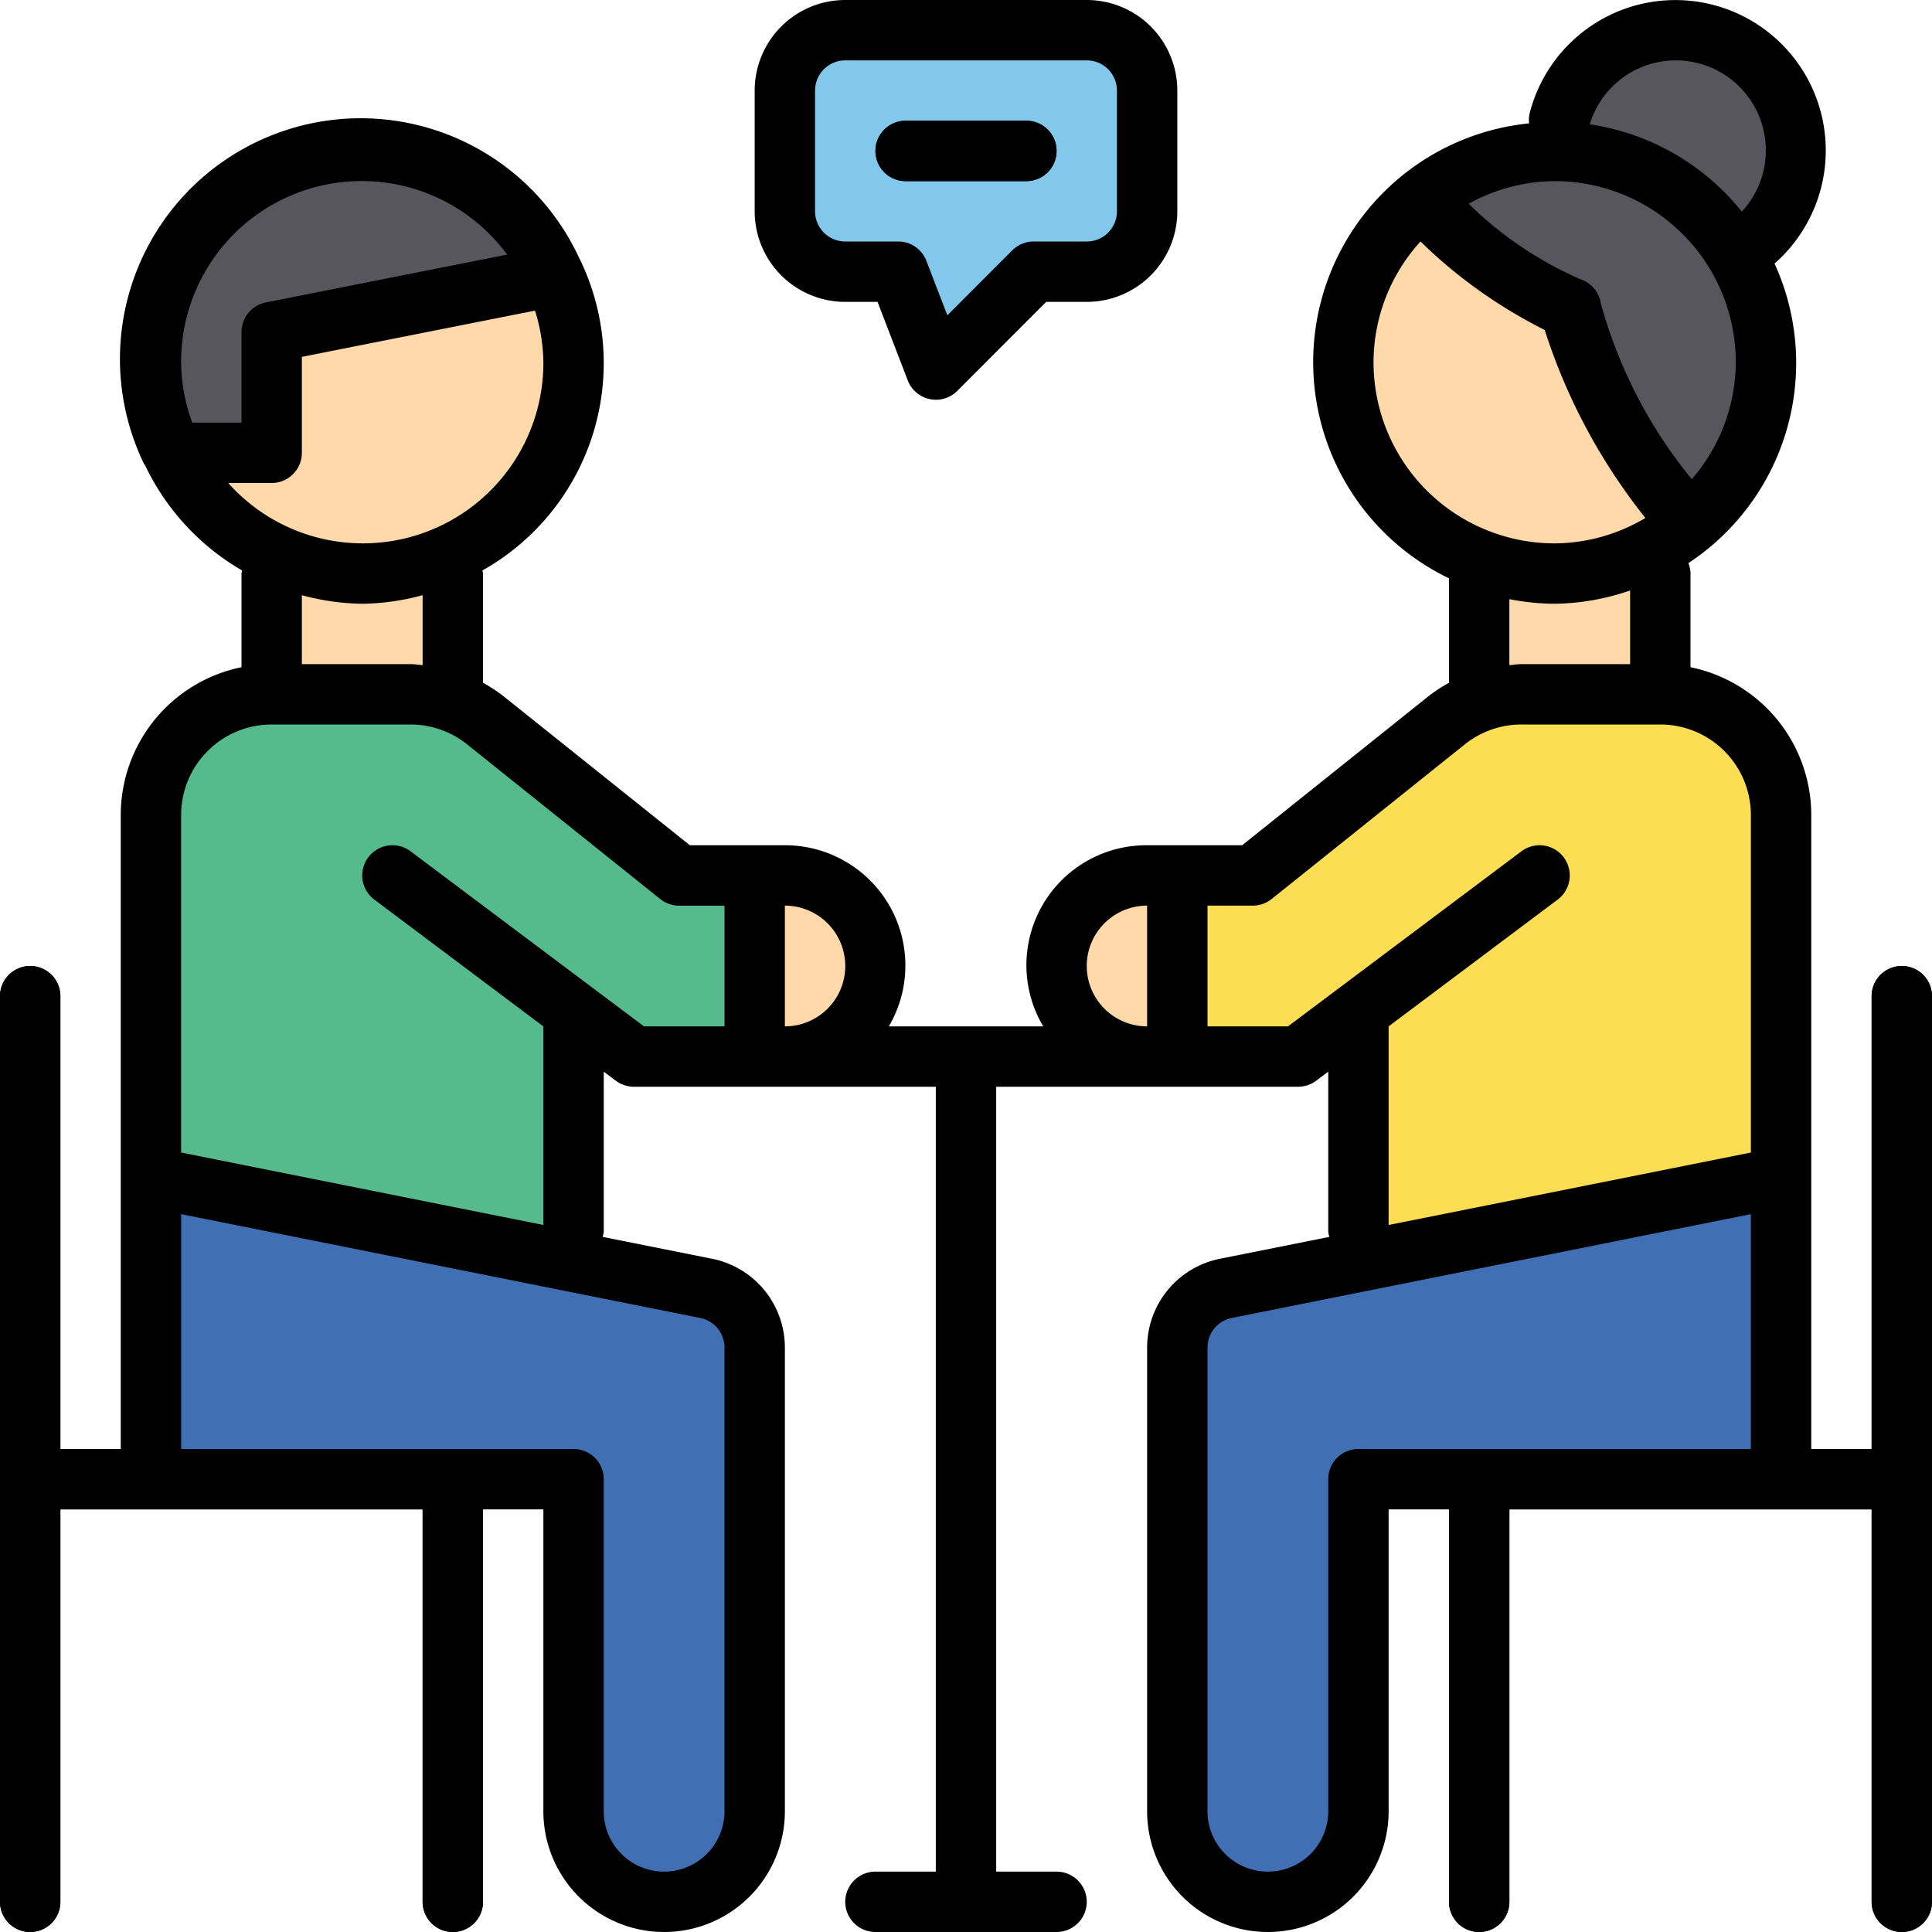 <svg xmlns="http://www.w3.org/2000/svg" data-name="Layer 1" viewBox="0 0 32 32"><path fill="#82c8ec" d="M18,.5H14a1,1,0,0,0-1,1v2a1,1,0,0,0,1,1h.879L15.5,6.121,17.121,4.5H18a1,1,0,0,0,1-1v-2A1,1,0,0,0,18,.5Z"/><line x1="15" x2="17" y1="2.5" y2="2.5" fill="none" stroke="#000" stroke-linecap="round" stroke-linejoin="round"/><path fill="#ffd9aa" d="M29.25,6a3.5,3.5,0,1,1-5.73-2.69,3.427,3.427,0,0,1,2.23-.81A3.5,3.5,0,0,1,29.25,6Z"/><path fill="#57565d" d="M29.25,6a3.481,3.481,0,0,1-1.29,2.71l-.09-.13A8.83,8.83,0,0,1,26.02,5.1a7.3,7.3,0,0,1-2.39-1.68l-.11-.11a3.427,3.427,0,0,1,2.23-.81A3.5,3.5,0,0,1,29.25,6Z"/><path fill="#57565d" d="M28.95,4.1a2.027,2.027,0,0,0,.8-1.6A2,2,0,0,0,25.82,2"/><polyline fill="none" stroke="#000" stroke-linecap="round" stroke-linejoin="round" points=".5 31.5 .5 24.5 .5 16.5"/><polyline fill="none" stroke="#000" stroke-linecap="round" stroke-linejoin="round" points="7.5 31.5 7.5 24.5 .5 24.5"/><polyline fill="none" stroke="#000" stroke-linecap="round" stroke-linejoin="round" points="31.5 31.5 31.5 24.5 31.5 16.5"/><polyline fill="none" stroke="#000" stroke-linecap="round" stroke-linejoin="round" points="24.5 31.5 24.5 24.5 31.5 24.5"/><path fill="#ffd9aa" d="M9.5,6A3.492,3.492,0,0,1,2.85,7.5H2.84A3.406,3.406,0,0,1,2.5,6,3.5,3.5,0,0,1,9.19,4.57,3.432,3.432,0,0,1,9.5,6Z"/><path fill="#57565d" d="M9.19,4.57,4.5,5.5v2H2.84A3.406,3.406,0,0,1,2.5,6,3.5,3.5,0,0,1,9.19,4.57Z"/><rect width="3" height="4" x="4.5" y="8.5" fill="#ffd9aa"/><rect width="3" height="4" x="24.5" y="8.5" fill="#ffd9aa"/><path fill="#55bb8c" d="M14.5,16A1.5,1.5,0,0,1,13,17.5H9.5v5.11h-7V13.5a2.015,2.015,0,0,1,2-2H6.8a1.986,1.986,0,0,1,1.25.44l3.2,2.56H13A1.5,1.5,0,0,1,14.5,16Z"/><path fill="#416fb3" d="M2.5,19.5v5h7V30A1.5,1.5,0,0,0,11,31.5h0A1.5,1.5,0,0,0,12.5,30V22.32a1,1,0,0,0-.8-.981L6,20.2Z"/><path fill="#ffd9aa" d="M14.5,16A1.5,1.5,0,0,1,13,17.5h-.5v-3H13A1.5,1.5,0,0,1,14.5,16Z"/><path fill="#fbde53" d="M17.5,16A1.5,1.5,0,0,0,19,17.5h3.5v5.11h7V13.5a2.015,2.015,0,0,0-2-2H25.2a1.986,1.986,0,0,0-1.25.44l-3.2,2.56H19A1.5,1.5,0,0,0,17.5,16Z"/><path fill="#416fb3" d="M29.5,19.5v5h-7V30A1.5,1.5,0,0,1,21,31.5h0A1.5,1.5,0,0,1,19.5,30V22.32a1,1,0,0,1,.8-.981L26,20.2Z"/><path fill="#ffd9aa" d="M17.5,16A1.5,1.5,0,0,0,19,17.5h.5v-3H19A1.5,1.5,0,0,0,17.5,16Z"/><path d="M15,3h2a.5.5,0,0,0,0-1H15a.5.5,0,0,0,0,1ZM14,5h.535l.5,1.3a.5.5,0,0,0,.82.175L17.328,5H18a1.5,1.5,0,0,0,1.5-1.5v-2A1.5,1.5,0,0,0,18,0H14a1.5,1.5,0,0,0-1.5,1.5v2A1.5,1.5,0,0,0,14,5Zm-.5-3.5A.5.5,0,0,1,14,1h4a.5.5,0,0,1,.5.5v2A.5.5,0,0,1,18,4h-.879a.5.5,0,0,0-.354.146L15.691,5.223l-.346-.9A.5.5,0,0,0,14.879,4H14a.5.5,0,0,1-.5-.5ZM31.5,16a.5.5,0,0,0-.5.5V24H30V13.5a2.5,2.5,0,0,0-2-2.449V9.5a.494.494,0,0,0-.035-.173,3.969,3.969,0,0,0,1.427-4.962,2.491,2.491,0,1,0-4.056-2.489.491.491,0,0,0-.009.167A3.975,3.975,0,0,0,24,9.579v1.73a2.491,2.491,0,0,0-.36.239L20.574,14H19a1.986,1.986,0,0,0-1.721,3H14.722A1.992,1.992,0,0,0,13,14H11.426L8.36,11.548A2.491,2.491,0,0,0,8,11.309V9.5a.474.474,0,0,0-.01-.051A3.94,3.94,0,0,0,9.614,4.314c-.006-.01-.01-.022-.017-.032A3.987,3.987,0,1,0,2.389,7.691L2.4,7.7A4,4,0,0,0,4.01,9.449.474.474,0,0,0,4,9.5v1.551A2.5,2.5,0,0,0,2,13.5V24H1V16.5a.5.5,0,0,0-1,0v15a.5.5,0,0,0,1,0V25H7v6.5a.5.5,0,0,0,1,0V25H9v5a2,2,0,0,0,4,0V22.32a1.5,1.5,0,0,0-1.206-1.471l-1.812-.362A.475.475,0,0,0,10,20.4V17.75l.2.15a.5.5,0,0,0,.3.1h5V31h-1a.5.5,0,0,0,0,1h3a.5.5,0,0,0,0-1h-1V18h5a.5.5,0,0,0,.3-.1l.2-.15V20.4a.477.477,0,0,0,.018.087l-1.811.362A1.5,1.5,0,0,0,19,22.32V30a2,2,0,0,0,4,0V25h1v6.5a.5.5,0,0,0,1,0V25h6v6.5a.5.5,0,0,0,1,0v-15A.5.5,0,0,0,31.5,16ZM3,6A2.991,2.991,0,0,1,8.4,4.217l-4,.793A.5.5,0,0,0,4,5.5V7H3.184A2.965,2.965,0,0,1,3,6Zm.78,2H4.5A.5.5,0,0,0,5,7.5V5.911l3.861-.766A2.958,2.958,0,0,1,9,6,2.989,2.989,0,0,1,3.78,8ZM7,9.858v1.159C6.933,11.012,6.866,11,6.8,11H5V9.858A3.954,3.954,0,0,0,6,10,3.954,3.954,0,0,0,7,9.858ZM11.6,21.83a.5.5,0,0,1,.4.49V30a1,1,0,0,1-2,0V24.5a.5.5,0,0,0-.5-.5H3V20.11ZM12,17H10.667L6.8,14.1a.5.5,0,1,0-.6.8L9,17H9v3.29l-6-1.2V13.5A1.5,1.5,0,0,1,4.5,12H6.8a1.5,1.5,0,0,1,.937.329l3.2,2.563a.5.5,0,0,0,.313.109H12Zm1,0V15h0a1,1,0,0,1,0,2Zm6,0a1,1,0,0,1,0-2h0ZM27.75,1a1.491,1.491,0,0,1,1.1,2.505,3.975,3.975,0,0,0-2.518-1.446A1.487,1.487,0,0,1,27.75,1Zm-2,2a3,3,0,0,1,3,3,2.972,2.972,0,0,1-.729,1.937,7.909,7.909,0,0,1-1.506-2.911.5.5,0,0,0-.336-.4,6.147,6.147,0,0,1-1.853-1.251A2.962,2.962,0,0,1,25.75,3Zm-3,3a2.977,2.977,0,0,1,.778-2,8.177,8.177,0,0,0,2.057,1.465,9.773,9.773,0,0,0,1.668,3.114A2.965,2.965,0,0,1,25.75,9,3,3,0,0,1,22.75,6ZM27,9.78V11H25.2c-.068,0-.134.012-.2.017V9.924a3.992,3.992,0,0,0,.75.076A3.947,3.947,0,0,0,27,9.78ZM29,24H22.5a.5.5,0,0,0-.5.5V30a1,1,0,0,1-2,0V22.32a.5.5,0,0,1,.4-.49L29,20.11Zm0-4.91-6,1.2V17h0l2.8-2.1a.5.5,0,0,0-.6-.8L21.333,17H20V15h.749a.5.5,0,0,0,.313-.109l3.2-2.562A1.5,1.5,0,0,1,25.2,12h2.3A1.5,1.5,0,0,1,29,13.5Z"/></svg>